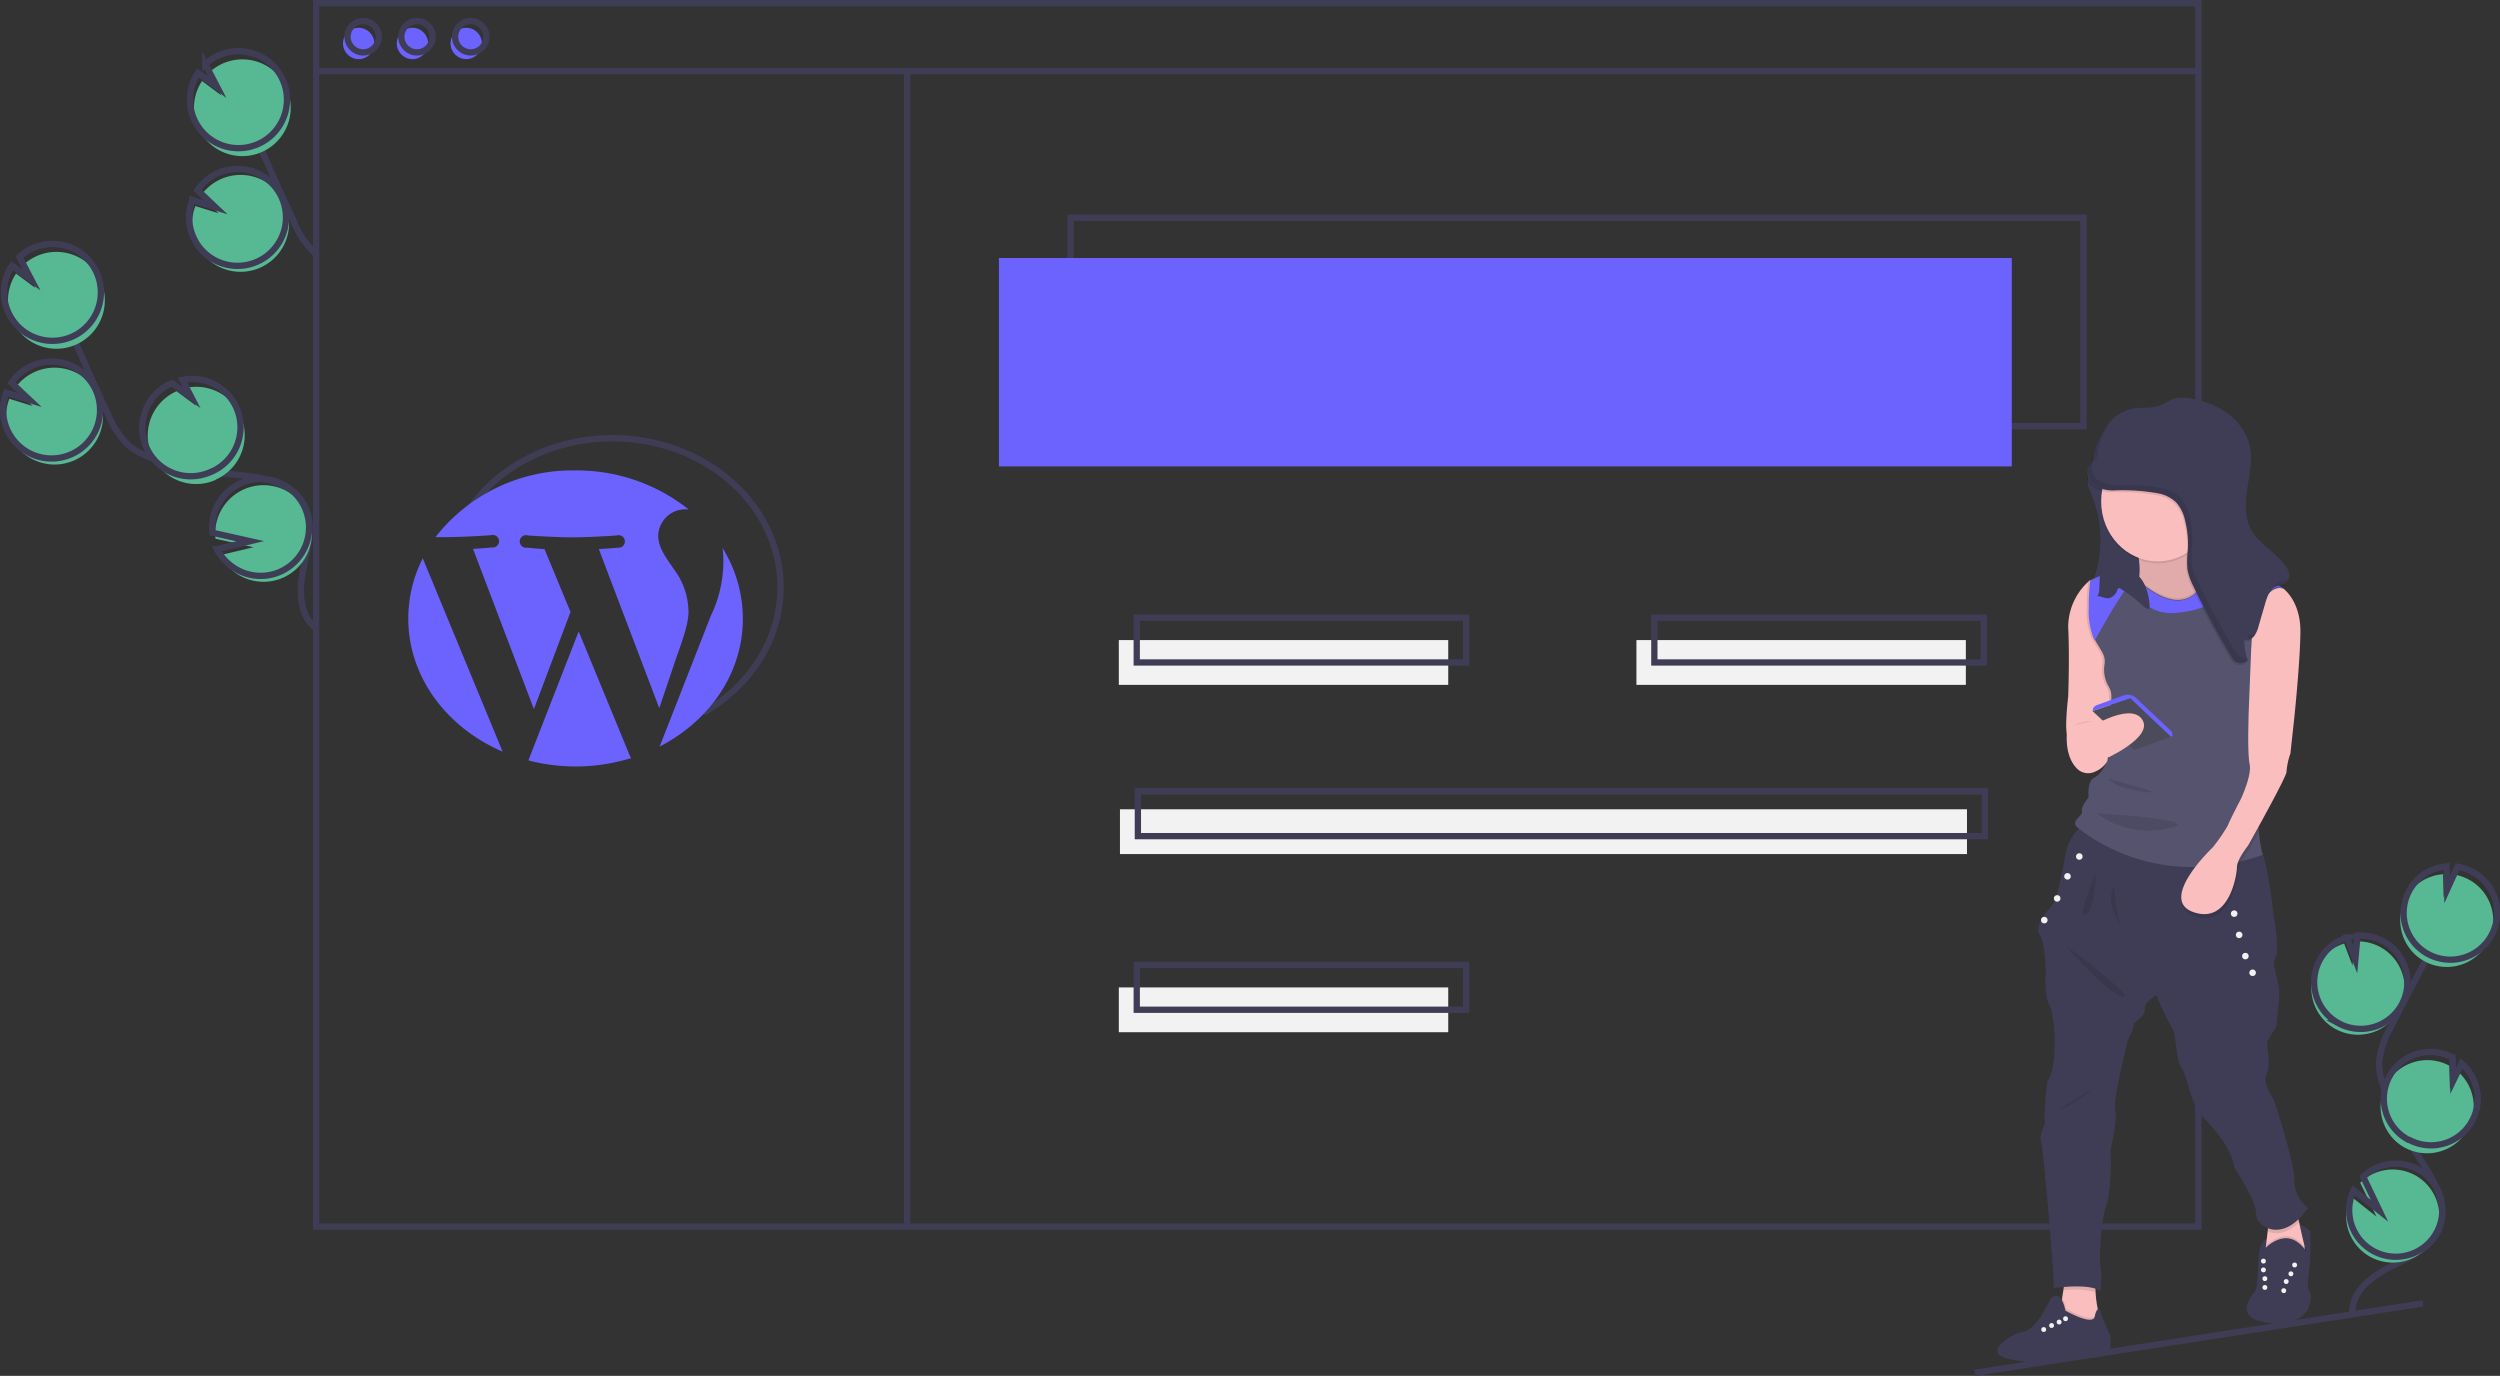 <svg id="Layer_1" data-name="Layer 1" xmlns="http://www.w3.org/2000/svg" viewBox="0 0 397.45 218.74"><rect x="0" y="0" width="397.45" height="218.74" fill="#333333" stroke="none"/><defs><style>.cls-1{fill:none;stroke:#3f3d56;stroke-miterlimit:10;}.cls-2{fill:#6c63ff;}.cls-3{fill:#57b894;}.cls-4{fill:#f2f2f2;}.cls-5{fill:#3f3d56;}.cls-6{fill:#fbbebe;}.cls-10,.cls-7{opacity:0.1;}.cls-7{isolation:isolate;}.cls-8{fill:#55536e;}.cls-9{fill:#4b4b5b;}</style></defs><title>what-4</title><rect class="cls-1" x="170.21" y="34.61" width="161.02" height="33.13"/><path class="cls-1" d="M76.12,121.17c4.59-7.17,13.29-12,23.26-12,14.75,0,26.71,10.61,26.71,23.69,0,8.37-4.89,15.72-12.27,19.94" transform="translate(-2 -39.5)"/><rect class="cls-2" x="158.81" y="41.02" width="161.02" height="33.13"/><circle class="cls-2" cx="57.02" cy="6.91" r="2.49"/><circle class="cls-2" cx="65.57" cy="6.91" r="2.49"/><circle class="cls-2" cx="74.12" cy="6.91" r="2.49"/><rect class="cls-1" x="50.26" y="0.5" width="299.24" height="194.51"/><line class="cls-1" x1="50.26" y1="11.31" x2="349.5" y2="11.31"/><circle class="cls-1" cx="57.74" cy="5.84" r="2.49"/><circle class="cls-1" cx="66.29" cy="5.84" r="2.49"/><circle class="cls-1" cx="74.84" cy="5.84" r="2.49"/><path class="cls-3" d="M13.8,112.69a7.7,7.7,0,1,0-9.49-11.37l2.88,2.73-3.7-1.15a7.66,7.66,0,0,0,.15,5.87,8,8,0,0,0,1.12,1.81A7.71,7.71,0,0,0,13.8,112.69Z" transform="translate(-2 -39.5)"/><path class="cls-1" d="M52.33,139.43c-2.81-2-2.81-6.12-2.11-9.48s1.76-7,.18-10.08c-2.28-4.38-8.27-4.65-13.19-5.12a45.64,45.64,0,0,1-10.7-2.32,12.33,12.33,0,0,1-3.92-2,14.19,14.19,0,0,1-3.49-5.23q-4.49-9.58-8.51-19.35" transform="translate(-2 -39.5)"/><path class="cls-1" d="M13.32,111.73a7.7,7.7,0,1,0-9.49-11.36l2.89,2.72L3,101.94a7.7,7.7,0,0,0,10.31,9.79Z" transform="translate(-2 -39.5)"/><path class="cls-3" d="M3.93,90.38A7.71,7.71,0,0,1,4.55,83l3.07,2.28-1.9-3.67a7.7,7.7,0,1,1-.38,10.89A8,8,0,0,1,3.93,90.38Z" transform="translate(-2 -39.5)"/><path class="cls-1" d="M3.3,89.1a7.69,7.69,0,0,1,.61-7.36L7,84,5.09,80.35A7.7,7.7,0,1,1,4.7,91.23,7.56,7.56,0,0,1,3.3,89.1Z" transform="translate(-2 -39.5)"/><path class="cls-3" d="M36.29,115.75a7.7,7.7,0,0,0-4.57-14.61L33.17,104l-3.1-2.3h0a7.7,7.7,0,0,0,6.24,14.09Z" transform="translate(-2 -39.5)"/><path class="cls-1" d="M35.6,114.5A7.7,7.7,0,0,0,31,99.89l1.45,2.82-3.1-2.3h0a7.7,7.7,0,1,0,6.23,14.08Z" transform="translate(-2 -39.5)"/><path class="cls-3" d="M39.37,130.52a7.68,7.68,0,1,0-3.11-5.37l6.05,1.35L37,127.76A7.62,7.62,0,0,0,39.37,130.52Z" transform="translate(-2 -39.5)"/><path class="cls-1" d="M38.89,129.57a7.7,7.7,0,1,0-3.11-5.38l6,1.35-5.28,1.27A7.7,7.7,0,0,0,38.89,129.57Z" transform="translate(-2 -39.5)"/><path class="cls-3" d="M373.36,203.12a7.42,7.42,0,1,0,3-13.94L376,193l-1.33-3.49a7.42,7.42,0,0,0-1.29,13.63Z" transform="translate(-2 -39.5)"/><path class="cls-1" d="M376,248.19c-.17-3.3,3-5.76,5.93-7.23s6.38-2.84,7.74-5.85c2-4.33-1.39-9-4-13a44.49,44.49,0,0,1-4.6-9.49,12,12,0,0,1-.84-4.13,13.71,13.71,0,0,1,1.89-5.76q4.59-9.07,9.6-17.94" transform="translate(-2 -39.5)"/><path class="cls-1" d="M373.8,202.19a7.42,7.42,0,1,0,3-13.94l-.35,3.8-1.33-3.49a7.42,7.42,0,0,0-1.29,13.63Z" transform="translate(-2 -39.5)"/><path class="cls-3" d="M384.4,182.39a7.42,7.42,0,0,1,6-3.91l.09,3.68,1.66-3.62a7.39,7.39,0,1,1-7.7,3.85Z" transform="translate(-2 -39.5)"/><path class="cls-1" d="M385,181.15a7.42,7.42,0,0,1,5.94-3.91l.1,3.68,1.65-3.62a7.43,7.43,0,1,1-7.69,3.85Z" transform="translate(-2 -39.5)"/><path class="cls-3" d="M384.41,222a7.42,7.42,0,0,0,8.35-12.14l-1.27,2.78-.1-3.72h0a7.41,7.41,0,1,0-7,13.08Z" transform="translate(-2 -39.5)"/><path class="cls-1" d="M385,220.71a7.41,7.41,0,0,0,8.34-12.14L392,211.34l-.1-3.72h0a7.42,7.42,0,0,0-7,13.09Z" transform="translate(-2 -39.5)"/><path class="cls-3" d="M375,233.08a7.4,7.4,0,1,0,2.23-5.55l2.58,5.39-4.1-3.25A7.32,7.32,0,0,0,375,233.08Z" transform="translate(-2 -39.5)"/><path class="cls-1" d="M375.48,232.15a7.4,7.4,0,1,0,2.23-5.55l2.58,5.39-4.1-3.25A7.32,7.32,0,0,0,375.48,232.15Z" transform="translate(-2 -39.5)"/><path class="cls-3" d="M43.37,82.05a7.7,7.7,0,1,0-9.49-11.36l2.88,2.72-3.7-1.15a7.66,7.66,0,0,0,.15,5.87,7.38,7.38,0,0,0,1.12,1.81A7.7,7.7,0,0,0,43.37,82.05Z" transform="translate(-2 -39.5)"/><path class="cls-1" d="M52.16,79.83a14.25,14.25,0,0,1-3.5-5.23Q44.19,65,40.15,55.25" transform="translate(-2 -39.5)"/><path class="cls-1" d="M42.89,81.1A7.7,7.7,0,1,0,33.4,69.73l2.88,2.73-3.7-1.15a7.63,7.63,0,0,0,.15,5.86A7.31,7.31,0,0,0,33.85,79,7.7,7.7,0,0,0,42.89,81.1Z" transform="translate(-2 -39.5)"/><path class="cls-3" d="M33.5,59.74a7.69,7.69,0,0,1,.62-7.36l3.06,2.28L35.29,51a7.69,7.69,0,1,1-1.79,8.75Z" transform="translate(-2 -39.5)"/><path class="cls-1" d="M32.86,58.46a7.69,7.69,0,0,1,.62-7.36l3.07,2.28-1.9-3.67a7.71,7.71,0,1,1-.38,10.89,7.87,7.87,0,0,1-1.41-2.14Z" transform="translate(-2 -39.5)"/><line class="cls-1" x1="144.21" y1="11.31" x2="144.21" y2="195.28"/><rect class="cls-4" x="177.87" y="101.76" width="52.37" height="7.12"/><rect class="cls-4" x="260.16" y="101.76" width="52.37" height="7.12"/><rect class="cls-1" x="180.72" y="98.2" width="52.37" height="7.12"/><rect class="cls-4" x="177.87" y="156.98" width="52.37" height="7.12"/><rect class="cls-1" x="180.72" y="153.41" width="52.37" height="7.12"/><rect class="cls-4" x="178.05" y="128.66" width="134.66" height="7.12"/><rect class="cls-1" x="180.9" y="125.81" width="134.66" height="7.12"/><rect class="cls-1" x="263.01" y="98.2" width="52.37" height="7.12"/><path class="cls-5" d="M334,116.84a8.06,8.06,0,0,0,.43,1.12,18.86,18.86,0,0,1,.23,14.2,27.25,27.25,0,0,1,3.83.22,8.1,8.1,0,0,0,3.79-.41,3.84,3.84,0,0,0,2.39-2.9c.24-1.78-1.06-3.34-2.2-4.69a10.77,10.77,0,0,1-2.63-4.7c-.37-2,.16-4.3-1.09-5.84a1.25,1.25,0,0,0-.41-.35,4.78,4.78,0,0,0-3.1.08A3.19,3.19,0,0,0,334,116.84Z" transform="translate(-2 -39.5)"/><path class="cls-5" d="M369.38,245.84a8.75,8.75,0,0,1-.42,1.75s-1.3,3-6.62,2.18c-3.48-.53-3.45-2.16-2.88-3.42a8.87,8.87,0,0,1,1-1.48c.52-.7.47-3.36.65-5.8s1.28-2.56,1.28-2.56l.07,2.74c2.07-2.72,3.52.47,3.52.47s2.95.06,2.59-1.45-1-4.16-1-4.16,1.43.66,1.68,1.13a36.79,36.79,0,0,1-.28,7.3,4.26,4.26,0,0,0,.34,2.67A1.06,1.06,0,0,1,369.38,245.84Z" transform="translate(-2 -39.5)"/><path class="cls-6" d="M368.39,238.11a2.9,2.9,0,0,1-2,2.76,3.89,3.89,0,0,1-3.42-.52,2,2,0,0,1-.84-1.87l.08-.69.3-2.51.41-3.46s4.41-2.25,4.12-1.4a13.42,13.42,0,0,0,.48,3.41c.25,1.19.55,2.49.82,3.6A2.62,2.62,0,0,1,368.39,238.11Z" transform="translate(-2 -39.5)"/><path class="cls-7" d="M361.84,237.92s3.82-4.49,6.94.41l-.52,3.13h-6.42Z" transform="translate(-2 -39.5)"/><path class="cls-5" d="M361.84,238.23s3.82-4.49,6.94.41l-.52,3.13h-6.42Z" transform="translate(-2 -39.5)"/><circle class="cls-4" cx="364.8" cy="201.11" r="0.39"/><circle class="cls-4" cx="359.84" cy="200.49" r="0.39"/><circle class="cls-4" cx="363.46" cy="203.74" r="0.39"/><circle class="cls-4" cx="360.07" cy="203.28" r="0.39"/><circle class="cls-4" cx="364.21" cy="202.51" r="0.39"/><circle class="cls-4" cx="359.84" cy="201.89" r="0.39"/><circle class="cls-4" cx="363.07" cy="205.19" r="0.39"/><circle class="cls-4" cx="360.07" cy="204.68" r="0.39"/><path class="cls-6" d="M336.25,250.54,331,252.33s-2.8-2.8-2-3.65a7.89,7.89,0,0,0,.84-2.85c.07-.4.13-.81.19-1.2.18-1.26.29-2.32.29-2.32s6.14-2.95,5.13,0a7.28,7.28,0,0,0-.3,2.58,18.91,18.91,0,0,0,.33,2.59A24.64,24.64,0,0,0,336.25,250.54Z" transform="translate(-2 -39.5)"/><path class="cls-7" d="M336.25,250.54,331,252.33s-2.8-2.8-2-3.65a7.89,7.89,0,0,0,.84-2.85,5.36,5.36,0,0,1,.61,1.72c4.57,2.51,4.65,1,4.65,1a2.79,2.79,0,0,1,.38-1.08A24.64,24.64,0,0,0,336.25,250.54Z" transform="translate(-2 -39.5)"/><path class="cls-5" d="M337.42,254.62s-.92.68-3.6.78a14.7,14.7,0,0,0-2.09.24,26.5,26.5,0,0,1-8.57.23,20.48,20.48,0,0,1-2.18-.43c-2.76-.76-.66-2.51-.66-2.51l.36-.28a7.62,7.62,0,0,1,3-1.45c1.73-.27,3.32-3.34,3.32-3.34l1.09-2c1.69-1.45,2.27,2,2.27,2,4.57,2.51,4.65,1,4.65,1,.25-1.34.72-1.34.72-1.34s1.13,3.07,1.54,3.83a.91.91,0,0,0,.11.16C337.69,251.79,337.42,254.62,337.42,254.62Z" transform="translate(-2 -39.5)"/><circle class="cls-4" cx="328.38" cy="209.65" r="0.39"/><circle class="cls-4" cx="326.16" cy="210.73" r="0.39"/><circle class="cls-4" cx="327.36" cy="210.18" r="0.39"/><circle class="cls-4" cx="324.91" cy="211.37" r="0.39"/><path class="cls-7" d="M335.4,242.31a7.28,7.28,0,0,0-.3,2.58,15.07,15.07,0,0,0-5.12-.26c.18-1.26.29-2.32.29-2.32S336.41,239.36,335.4,242.31Z" transform="translate(-2 -39.5)"/><path class="cls-7" d="M367.5,233.83c-1.91,1.87-3.74,2-5,1.45l.41-3.46s4.41-2.25,4.12-1.4A13.42,13.42,0,0,0,367.5,233.83Z" transform="translate(-2 -39.5)"/><path class="cls-5" d="M334,170.05a7.8,7.8,0,0,0-3.58,5c-.54,3.34-1.47,7.62-2.17,8.39s-2.88,3.27-2,4.59,1,5.83,1,5.83-.31,4,.54,5.36,1.56,9.71-.31,12.19c0,0-.62,5.75-.39,6.3s-1,1.94-.62,3.11,2.25,22.6,2,23.46c0,0,5.91-.86,7.46.54a15.33,15.33,0,0,0,0-4c-.31-1.63.23-8.08.93-9.71s.86-7.85.62-8.47c0,0,1.25-5.52.78-6.6s2-11.11,2-11.11,1.24-2.41.93-2.72c0,0,2-1.32,1.79-2.33s1.86-2.18,1.86-2.18a42.8,42.8,0,0,0,2.49,5.28c.62.7.65,5.21,1.41,6.14s1.78,5.83,2.79,7.15,5.05,4.82,5.67,8.78c0,0,3.65,5.67,3.49,7.46s4.12,5.05,8.24-1a5.4,5.4,0,0,1-2.18-4.43c0-3-3.26-12.74-3.26-12.74s-1.86-2.72-1.17-4,.08-5.21.08-5.21l1.48-2.41s.23-2.33.46-4.74-1.39-5.05-.62-6.21-.31-7-.31-7-1-10-2.41-10.65S334,170.05,334,170.05Z" transform="translate(-2 -39.5)"/><path class="cls-6" d="M341.08,156s-1.6.18-3.54.37c-2.8.26-6.32.53-6.74.25-.71-.46,0-6.37,0-6.37s.24-6.45,0-11a9.8,9.8,0,0,1,3.15-7.23l.35-.31.77.62,4.43,7.54Z" transform="translate(-2 -39.5)"/><path class="cls-6" d="M358.39,131.21,354,133.85l-7.15,5.44s-7.38-3.89-5.51-6.14a3.59,3.59,0,0,0,.68-1.53c.56-2.59-.68-6.32-.68-6.32s9.72-13.13,9.17-3c-.23,4.09,1,6.32,2.54,7.53A7.55,7.55,0,0,0,358.39,131.21Z" transform="translate(-2 -39.5)"/><path class="cls-7" d="M358.39,131.21,354,133.85l-7.15,5.44s-7.38-3.89-5.51-6.14a3.59,3.59,0,0,0,.68-1.53c.56-2.59-.68-6.32-.68-6.32s9.72-13.13,9.17-3c-.23,4.09,1,6.32,2.54,7.53A7.55,7.55,0,0,0,358.39,131.21Z" transform="translate(-2 -39.5)"/><ellipse class="cls-7" cx="343.04" cy="80.03" rx="9" ry="9.53"/><ellipse class="cls-6" cx="343.04" cy="79.72" rx="9" ry="9.53"/><path class="cls-7" d="M358.39,131.21,354,133.85l-7.15,5.44s-7.38-3.89-5.51-6.14a3.59,3.59,0,0,0,.68-1.53c8.14,7,10.62-.24,11-1.74A7.55,7.55,0,0,0,358.39,131.21Z" transform="translate(-2 -39.5)"/><path class="cls-7" d="M341.08,156s-1.6.18-3.54.37c-.07-1.68-.33-3.57-.28-4.72.08-1.94.08-2.18-.54-3.26a5.22,5.22,0,0,1-.47-3.34c.07-1.34-.28-1.61-1.54-3.75,0-.1-.11-.19-.17-.29a10.87,10.87,0,0,1-.8-4.82v0c0-.43,0-.86,0-1.27v0c.05-1.23.15-2.28.2-2.78l.35-.31.77.62,4.43,7.54Z" transform="translate(-2 -39.5)"/><path class="cls-8" d="M364.05,132.35l.93.71c-2.81-1.21-4.41,4.9-4.84,6.83-.08.35-.12.56-.12.56s.05.52.12,1.34c.21,2.75.57,8.9-.27,10.39a2.37,2.37,0,0,0-.2.5,10.52,10.52,0,0,0-.1,3.6,34.76,34.76,0,0,0,.69,4.06s1.86,4.74,1.08,7.85a11.57,11.57,0,0,0-.22,3.52,20.52,20.52,0,0,0,.49,3.22c.07.31.12.48.12.48a32.74,32.74,0,0,1-3.43,1,33.15,33.15,0,0,1-6.65.9,29.48,29.48,0,0,1-19.15-6.07l-.29-.25c-1.09-1,1-1.79.78-2.49s1.06-2.25,1.06-2.25-.29-2.57.88-3.11,2-2.41,2.68-4-.12-5.6,0-7.54.08-2.18-.54-3.26a5.29,5.29,0,0,1-.47-3.34c.08-1.34-.28-1.61-1.54-3.75,0-.1-.11-.19-.17-.29-.62-1.07.35-2.91.34-4.73h.36c0-.43-.73-1-.72-1.42,0,0-.35-.34-.35-.36a12,12,0,0,0-.17-2.74c6.21-3.18,7.69.13,7.69.13,9.09,7.83,11.15-1.95,11.15-1.95,5-1.69,11.46,2.87,11.83,3.13Z" transform="translate(-2 -39.5)"/><path class="cls-6" d="M330.69,155.2s-.77,4.15,1.48,6.46a2.51,2.51,0,0,0,2.92.51,4,4,0,0,0,1.9-1.62C337.61,159.18,335.67,152.44,330.69,155.2Z" transform="translate(-2 -39.5)"/><path class="cls-7" d="M359.87,152.18a2.37,2.37,0,0,0-.2.5l.35-9.08.12-1.81C360.35,144.54,360.71,150.69,359.87,152.18Z" transform="translate(-2 -39.5)"/><path class="cls-7" d="M361.34,168.19a11.57,11.57,0,0,0-.22,3.52l-1.22,2.19-.34.62a14.79,14.79,0,0,0-1.26,1.89,3.68,3.68,0,0,0-.53,1.54c0,1.19-1.2,9.16-6.91,7.18-3.69-1.28-1.34-5.2.79-7.82a28.15,28.15,0,0,1,2.28-2.48s.65-.84,1.29-1.72a10.5,10.5,0,0,0,1.11-1.77c.28-.78,2.07-4.2,2.07-4.2s1.78-3.77,1.39-5.52a33.41,33.41,0,0,1-.22-5.34,34.76,34.76,0,0,0,.69,4.06S362.12,165.08,361.34,168.19Z" transform="translate(-2 -39.5)"/><path class="cls-6" d="M365,133.07s2.79,1.94,2.72,7-1,13.79-1,13.79l-.59,5.44a11.06,11.06,0,0,0-.62,2.88c.12.66-6.1,11.73-6.1,11.73s-1.78,2.23-1.78,3.43-1.21,9.16-6.92,7.17,3.07-10.29,3.07-10.29a26.87,26.87,0,0,0,2.41-3.5c.27-.77,2.06-4.19,2.06-4.19s1.78-3.77,1.4-5.52-.16-8.09-.16-8.09l.39-9.93.15-2.53S361.46,132.06,365,133.07Z" transform="translate(-2 -39.5)"/><path class="cls-2" d="M335.33,151.61l4.24-1.54a2,2,0,0,1,2.06.43l5.63,5.31s.31.85-.11.81-6.47-6.09-6.47-6.09l-6,2h0A1,1,0,0,1,335.33,151.61Z" transform="translate(-2 -39.5)"/><polygon class="cls-9" points="339.33 119.24 345.15 117.13 338.68 111.03 332.67 113.05 339.33 119.24"/><circle class="cls-4" cx="330.57" cy="136.17" r="0.52"/><circle class="cls-4" cx="327.05" cy="142.83" r="0.52"/><circle class="cls-4" cx="355.19" cy="145.25" r="0.52"/><circle class="cls-4" cx="358.12" cy="154.65" r="0.52"/><circle class="cls-4" cx="356.97" cy="152" r="0.52"/><circle class="cls-4" cx="355.98" cy="148.63" r="0.52"/><circle class="cls-4" cx="328.69" cy="139.32" r="0.52"/><circle class="cls-4" cx="325" cy="146.28" r="0.52"/><path class="cls-2" d="M365,133.06h0c-2.81-1.21-4.41,4.9-4.84,6.83l-4.42-6.33s-1.81,2.9-7.66,3.35a6.74,6.74,0,0,1-7.28-4.46c-.8-.06-4.44,6.49-5.76,8.84,0-.1-.11-.19-.17-.29a11,11,0,0,1-.8-4.82v0c0-.42,0-.85,0-1.27v0c.07-1.72.24-3.09.24-3.09,6.21-3.18,7.69.13,7.69.13,9.09,7.83,11.15-1.95,11.15-1.95C358.1,128.24,364.61,132.8,365,133.06Z" transform="translate(-2 -39.5)"/><path class="cls-7" d="M330.5,189.87c.08.19,6.6,7.73,9,8.11S330.5,189.87,330.5,189.87Z" transform="translate(-2 -39.5)"/><path class="cls-7" d="M335.17,178.31s.07,5.31-1.56,6.51S335.17,178.31,335.17,178.31Z" transform="translate(-2 -39.5)"/><path class="cls-7" d="M338.19,180.19s-.15,6.26,2.18,7.73C340.37,187.92,336.09,183.77,338.19,180.19Z" transform="translate(-2 -39.5)"/><path class="cls-7" d="M335.32,212.32s-4.35,3.22-5.56,3.46S335.32,212.32,335.32,212.32Z" transform="translate(-2 -39.5)"/><path class="cls-7" d="M334.23,113.66c-.94.79-.6,2.43.36,3.19a5.7,5.7,0,0,0,3.49.92,31.76,31.76,0,0,1,7,.5,5.72,5.72,0,0,1,2.71,1.39,6.1,6.1,0,0,1,1.4,2.79,15.41,15.41,0,0,1,.48,4.68,16.12,16.12,0,0,0-.07,3.18,10.18,10.18,0,0,0,1,2.82,118.22,118.22,0,0,0,6,11.14,1.59,1.59,0,0,0,2.57.57,12.84,12.84,0,0,1-.55-3.37,1.49,1.49,0,0,0,1.59-.56,4.37,4.37,0,0,0,.73-1.63l1-3.6c.33-1.11.8-2.39,1.92-2.72a7.65,7.65,0,0,0,1.17-.27,1.52,1.52,0,0,0,.73-1.49,3.28,3.28,0,0,0-.7-1.58c-1.58-2.11-4.2-3.37-5.43-5.7-1.05-2-.87-4.42-.52-6.65s.83-4.54.3-6.74a9,9,0,0,0-3.47-5,14.09,14.09,0,0,0-5.66-2.33,5.81,5.81,0,0,0-2.87,0c-.71.24-1.31.71-2,1-1.57.64-3.37.26-5,.67a6.74,6.74,0,0,0-3.71,2.68,14.31,14.31,0,0,0-1.94,4.22c-.3,1,.18,1.39-.7,1.92" transform="translate(-2 -39.5)"/><path class="cls-5" d="M334.39,113.35c-.94.79-.6,2.43.35,3.19a5.71,5.71,0,0,0,3.5.92,31.81,31.81,0,0,1,7,.5,5.69,5.69,0,0,1,2.7,1.39,6.12,6.12,0,0,1,1.41,2.79,15.38,15.38,0,0,1,.48,4.68,15.39,15.39,0,0,0-.07,3.18,9.87,9.87,0,0,0,1,2.82,116.83,116.83,0,0,0,6,11.13,2,2,0,0,0,.78.86,2.09,2.09,0,0,0,1.78-.28,13.26,13.26,0,0,1-.55-3.37,1.5,1.5,0,0,0,1.6-.56,4.43,4.43,0,0,0,.72-1.63l1.05-3.6c.32-1.12.8-2.39,1.91-2.72a7,7,0,0,0,1.18-.28,1.49,1.49,0,0,0,.72-1.48,3.11,3.11,0,0,0-.7-1.58c-1.57-2.12-4.19-3.37-5.42-5.7-1.06-2-.87-4.42-.52-6.66s.83-4.53.29-6.73a9,9,0,0,0-3.46-5,14.13,14.13,0,0,0-5.67-2.33,5.66,5.66,0,0,0-2.86,0c-.71.24-1.31.71-2,1-1.57.64-3.38.26-5,.67a6.74,6.74,0,0,0-3.71,2.68,14.07,14.07,0,0,0-1.94,4.22c-.31,1,.18,1.39-.7,1.92" transform="translate(-2 -39.5)"/><path class="cls-6" d="M333.41,155.68s7.11-4.74,9.13-1.83-6.25,6.49-6.25,6.49Z" transform="translate(-2 -39.5)"/><path class="cls-5" d="M335.74,133.16c0,.46-.12,1-.37,1.1.66,0,1.32.47,2,.33a2,2,0,0,0,1.25-1.29.55.55,0,0,1,.17-.27c.07-.05.14,0,.21,0a20,20,0,0,1,3.58,2.7c.36.33.77.7,1.17.52a9,9,0,0,0-.77-3.73,4.73,4.73,0,0,0-2-2.23,6.1,6.1,0,0,0-2.4-.62,2.45,2.45,0,0,1-1-.26c-.35-.21-1.48-1.56-1.73-.58a10.43,10.43,0,0,0,0,2C335.8,131.64,335.78,132.4,335.74,133.16Z" transform="translate(-2 -39.5)"/><g class="cls-10"><path d="M358.24,144a2.09,2.09,0,0,1-.79-.85,117,117,0,0,1-6-11.14,10.07,10.07,0,0,1-1-2.82,16.12,16.12,0,0,1,.07-3.18,15.41,15.41,0,0,0-.48-4.68,6.1,6.1,0,0,0-1.4-2.79,5.72,5.72,0,0,0-2.71-1.39,31.76,31.76,0,0,0-7-.5,5.76,5.76,0,0,1-3.49-.91,2.43,2.43,0,0,1-.8-2.56,1.56,1.56,0,0,1-.2.16c-.91.79-.57,2.41.38,3.17a5.7,5.7,0,0,0,3.49.92,31.76,31.76,0,0,1,7,.5,5.65,5.65,0,0,1,2.7,1.39,6,6,0,0,1,1.41,2.79,15.38,15.38,0,0,1,.48,4.68,16.12,16.12,0,0,0-.07,3.18,10.18,10.18,0,0,0,1,2.82,116.83,116.83,0,0,0,6,11.13,1.58,1.58,0,0,0,2.57.58c0-.15-.09-.31-.14-.47A1.38,1.38,0,0,1,358.24,144Z" transform="translate(-2 -39.5)"/><path d="M334.31,113.43l.1-.06,0,0Z" transform="translate(-2 -39.5)"/><path d="M335,112.59l-.1.07.12-.09,0,0c.74-.51.31-.91.6-1.85a14.52,14.52,0,0,1,1.9-4.16,6.64,6.64,0,0,0-.58.71,14.31,14.31,0,0,0-1.94,4.22,6.77,6.77,0,0,0-.15,1.26A1.45,1.45,0,0,1,335,112.59Z" transform="translate(-2 -39.5)"/><path d="M365.92,131.6a7.65,7.65,0,0,1-1.17.27,2.27,2.27,0,0,0-1.3,1.15,1.81,1.81,0,0,1,.68-.37,6.65,6.65,0,0,0,1.17-.28,1.36,1.36,0,0,0,.65-.78Z" transform="translate(-2 -39.5)"/><path d="M359.47,140.38c0,.27,0,.54,0,.81a1.75,1.75,0,0,0,.92-.59,2.63,2.63,0,0,0,.31-.48A1.36,1.36,0,0,1,359.47,140.38Z" transform="translate(-2 -39.5)"/></g><path class="cls-7" d="M331.69,154.76a7.63,7.63,0,0,1,3-.59" transform="translate(-2 -39.5)"/><path class="cls-7" d="M337.1,163.29s.95,1.48,5.76,2.1S337.1,163.29,337.1,163.29Z" transform="translate(-2 -39.5)"/><path class="cls-7" d="M335.37,168.81a13.64,13.64,0,0,0,11.27,2.41C353.58,169.82,335.37,168.81,335.37,168.81Z" transform="translate(-2 -39.5)"/><line class="cls-1" x1="313.95" y1="218.25" x2="385.2" y2="207.21"/><path class="cls-2" d="M66.91,137.83c0,9.31,6.12,17.35,15,21.17L69.21,128.26A21.19,21.19,0,0,0,66.91,137.83Zm44.54-1.19a11.4,11.4,0,0,0-2.19-6.48c-1.35-1.94-2.62-3.58-2.62-5.52a4.33,4.33,0,0,1,4.47-4.17l.34,0a28.52,28.52,0,0,0-18-6.18,27.61,27.61,0,0,0-22.22,10.6l1.72,0c2.78,0,7.08-.3,7.08-.3a1,1,0,1,1,.17,1.94s-1.44.15-3,.23l9.68,25.47,5.82-15.44-4.14-10c-1.43-.07-2.79-.22-2.79-.22a1,1,0,1,1,.17-1.94s4.39.3,7,.3c2.78,0,7.09-.3,7.09-.3a1,1,0,1,1,.17,1.94s-1.45.15-3,.22l9.61,25.29,2.65-7.84c1.15-3.26,2-5.59,2-7.61Z" transform="translate(-2 -39.5)"/><path class="cls-2" d="M94,139.89l-8,20.5a29.86,29.86,0,0,0,16.34-.37,1.35,1.35,0,0,1-.19-.33Zm22.86-13.34A16.32,16.32,0,0,1,117,129a20.11,20.11,0,0,1-2,8.42l-8.13,20.77c7.91-4.08,13.23-11.65,13.23-20.33a21.33,21.33,0,0,0-3.26-11.28Z" transform="translate(-2 -39.5)"/></svg>
